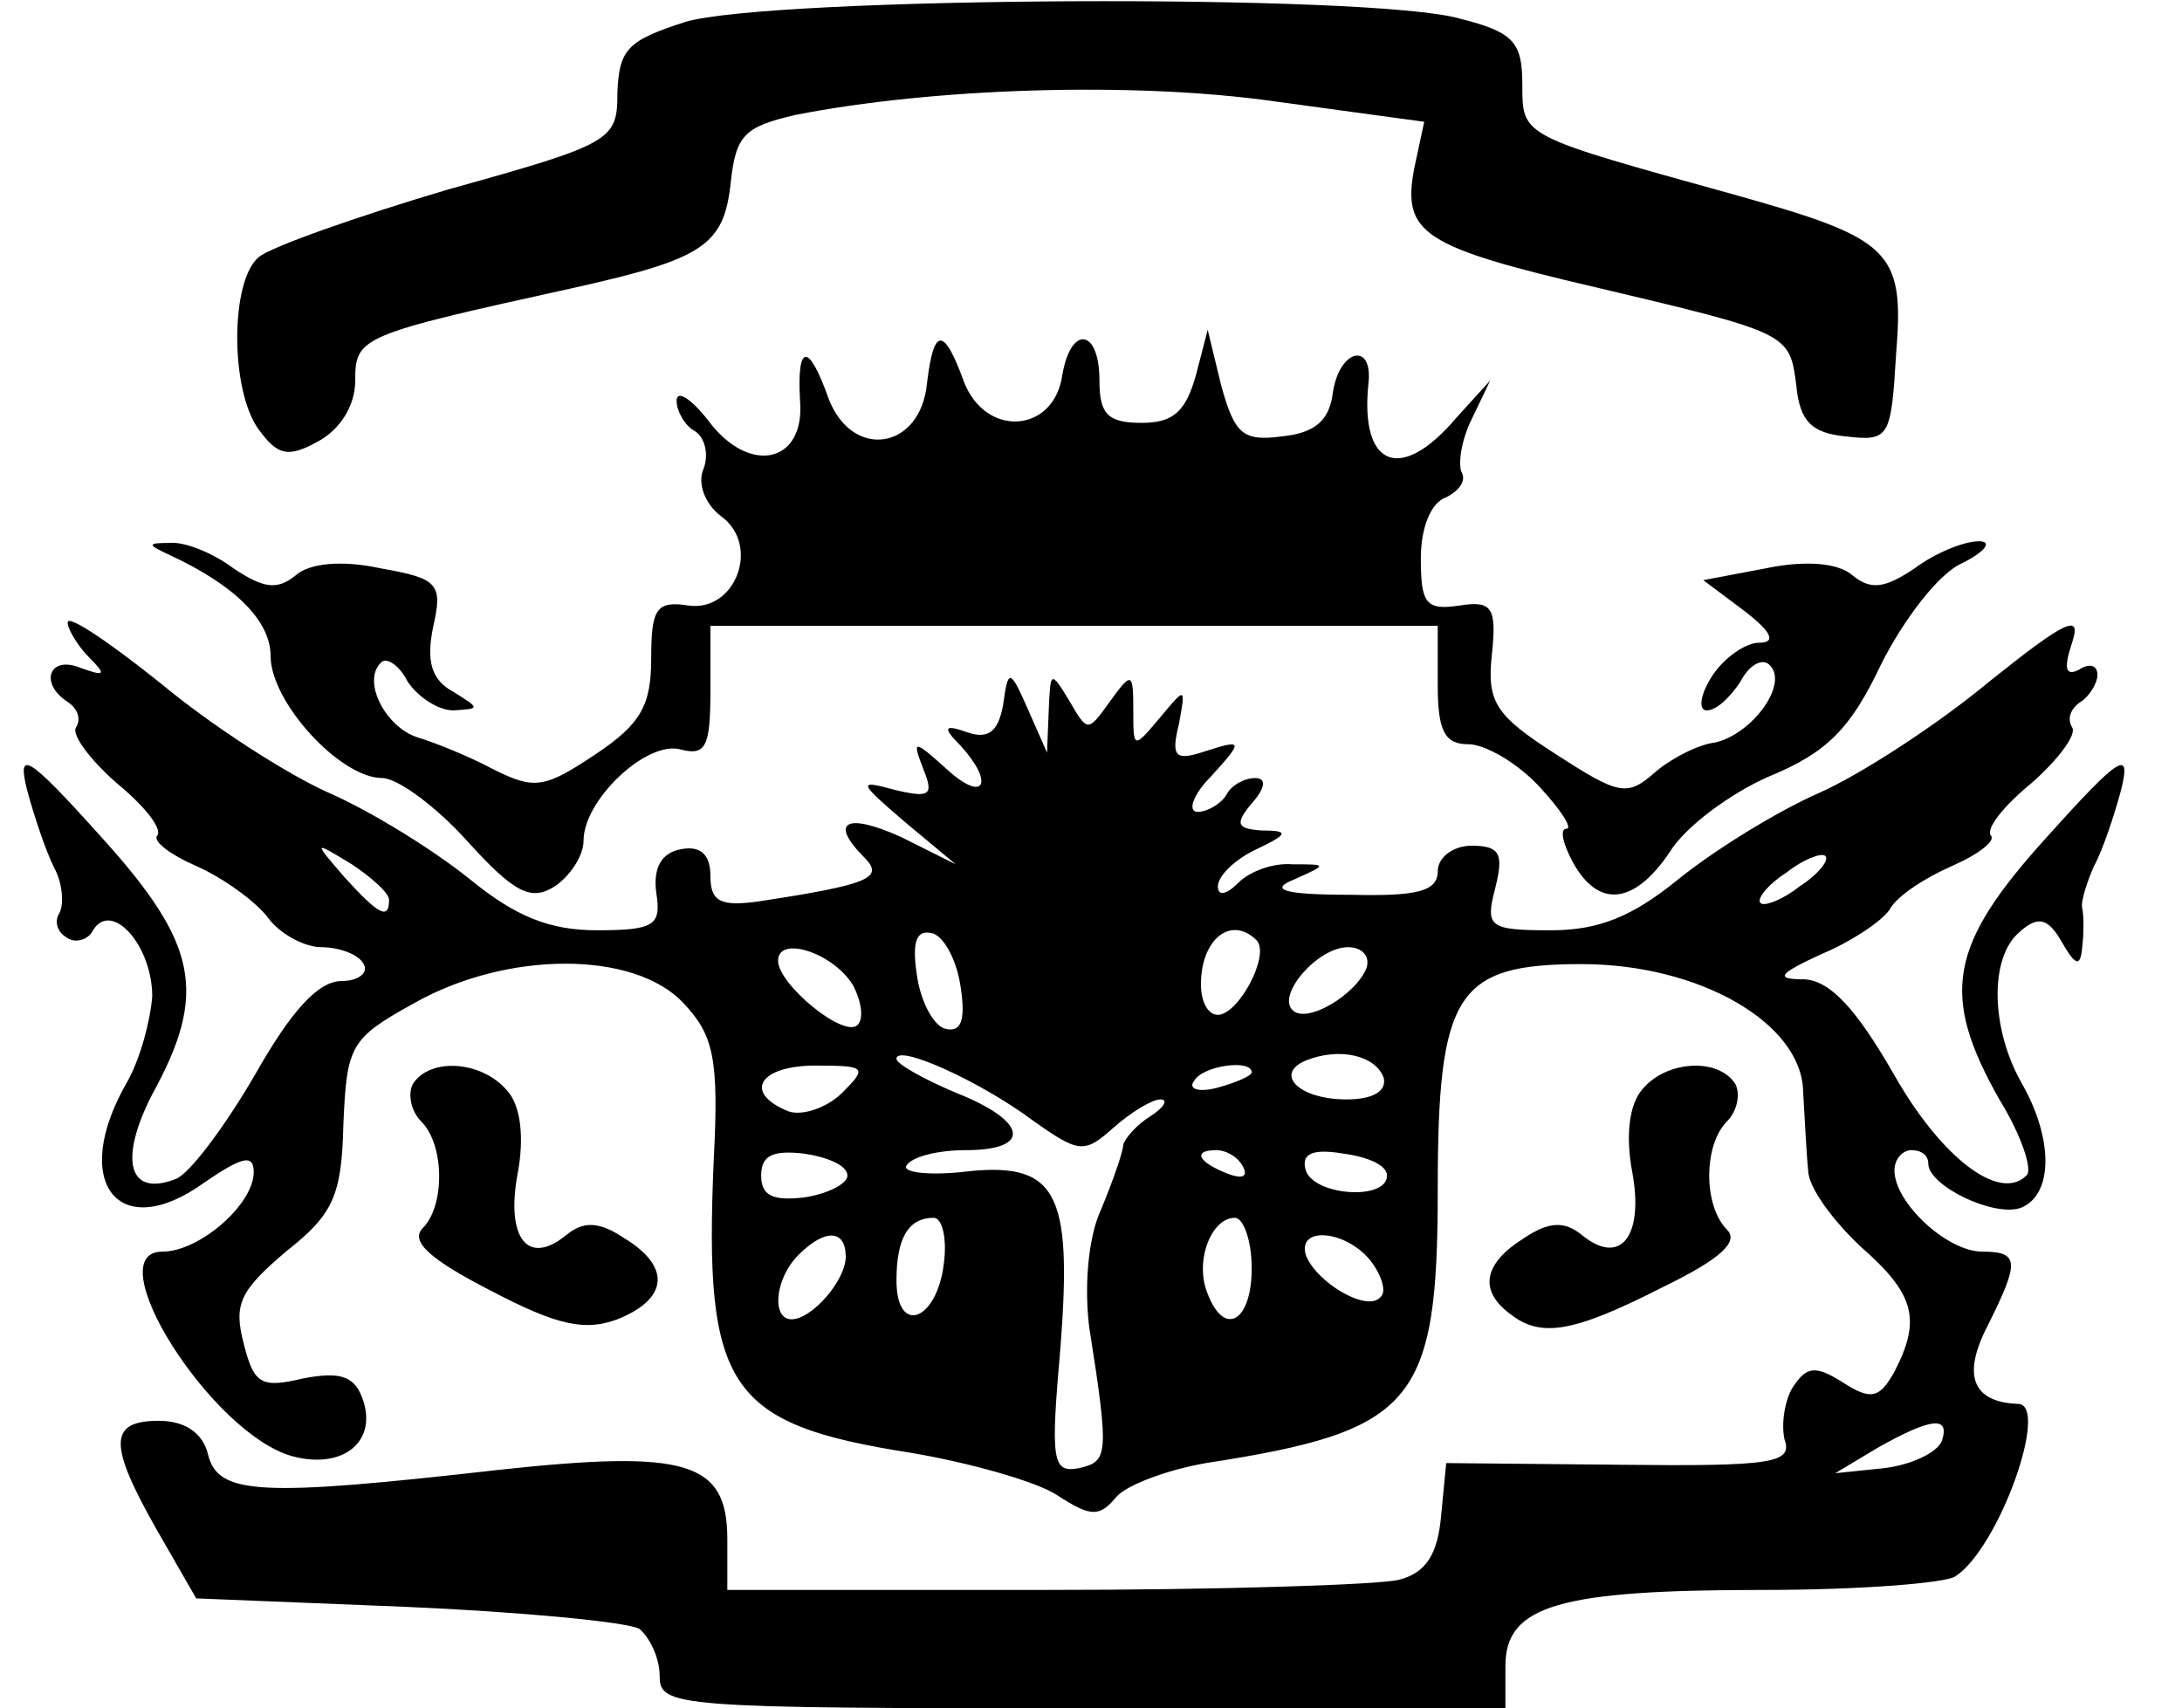 <?xml version="1.0" standalone="no"?>
<!DOCTYPE svg PUBLIC "-//W3C//DTD SVG 20010904//EN"
 "http://www.w3.org/TR/2001/REC-SVG-20010904/DTD/svg10.dtd">
<svg version="1.0" xmlns="http://www.w3.org/2000/svg"
 width="129pt" height="101pt" viewBox="0 0 129 101"
 preserveAspectRatio="xMidYMid meet">

<g transform="translate(0,101) scale(0.1,-0.1)"
fill="#000000" stroke="none">
<path d="M405 997 c-34 -11 -39 -16 -40 -42 0 -28 -3 -30 -100 -57 -54 -16
-105 -34 -112 -40 -17 -14 -17 -79 0 -102 11 -15 17 -17 35 -7 13 7 22 21 22
36 0 26 3 27 130 55 76 17 88 25 92 62 3 28 8 33 38 40 81 16 200 20 284 8
l88 -12 -6 -28 c-7 -38 5 -46 108 -70 114 -27 114 -27 118 -58 2 -21 9 -28 29
-30 26 -3 27 -1 30 49 5 61 -3 68 -96 94 -126 35 -125 34 -125 65 0 25 -5 31
-37 39 -52 15 -408 13 -458 -2z"/>
<path d="M548 783 c-4 -39 -44 -45 -58 -9 -12 34 -19 33 -17 -1 3 -37 -30 -44
-54 -12 -10 13 -19 19 -19 12 0 -6 5 -15 11 -18 6 -4 8 -14 5 -22 -4 -9 1 -21
10 -28 24 -17 9 -57 -19 -53 -19 3 -22 -2 -22 -31 0 -28 -6 -39 -33 -57 -30
-20 -36 -21 -60 -9 -15 8 -35 16 -45 19 -19 6 -33 33 -22 44 3 4 11 -1 16 -11
6 -9 18 -17 27 -17 16 1 16 1 0 11 -13 7 -16 18 -12 38 6 26 3 29 -31 35 -23
5 -42 3 -50 -4 -11 -9 -19 -8 -37 4 -12 9 -29 16 -38 15 -13 0 -13 -1 0 -7 39
-18 60 -39 60 -60 0 -27 41 -72 66 -72 9 0 32 -17 50 -37 28 -31 38 -36 52
-27 9 6 17 18 17 27 0 24 37 59 57 54 15 -4 18 1 18 34 l0 39 215 0 215 0 0
-35 c0 -27 4 -35 18 -35 10 0 29 -11 42 -25 13 -14 20 -25 16 -25 -4 0 -2 -9
4 -20 15 -27 36 -25 57 6 9 15 36 35 59 45 34 14 48 28 66 66 13 26 34 54 48
60 14 7 18 13 10 13 -9 0 -26 -7 -38 -16 -18 -12 -26 -13 -37 -4 -8 7 -27 9
-51 4 l-37 -7 24 -18 c17 -13 19 -19 9 -19 -8 0 -21 -9 -28 -20 -7 -11 -8 -20
-3 -20 6 0 14 8 20 17 5 10 13 14 17 10 12 -11 -10 -41 -32 -46 -10 -1 -27
-10 -36 -18 -16 -14 -21 -13 -58 11 -36 23 -41 31 -38 59 3 28 0 32 -19 29
-20 -3 -23 1 -23 28 0 18 6 33 15 36 8 4 12 10 9 15 -2 5 0 19 6 31 l11 23
-20 -22 c-33 -39 -57 -29 -52 20 3 25 -17 21 -21 -5 -2 -17 -11 -24 -30 -26
-23 -3 -28 1 -36 30 l-8 33 -7 -27 c-6 -21 -13 -28 -32 -28 -20 0 -25 5 -25
25 0 31 -17 33 -22 3 -5 -34 -45 -37 -58 -4 -12 33 -18 33 -22 -1z"/>
<path d="M40 642 c0 -4 6 -14 13 -21 10 -10 9 -11 -5 -6 -19 8 -25 -9 -8 -20
6 -4 8 -10 5 -15 -3 -4 8 -19 24 -33 17 -14 27 -27 24 -31 -3 -3 7 -11 23 -18
16 -7 35 -21 42 -30 7 -10 22 -18 32 -18 10 0 22 -4 25 -10 3 -5 -3 -10 -13
-10 -14 0 -30 -18 -51 -55 -18 -31 -39 -59 -47 -62 -28 -11 -34 11 -14 50 33
60 27 89 -30 152 -44 49 -50 52 -44 28 4 -15 11 -36 16 -46 5 -9 6 -22 3 -27
-3 -5 -1 -11 4 -14 5 -4 13 -2 16 4 11 18 35 -9 35 -39 -1 -14 -7 -37 -15 -51
-34 -59 -5 -96 46 -59 22 15 29 17 29 6 0 -19 -32 -47 -54 -47 -39 0 29 -108
77 -121 30 -8 51 9 41 35 -5 13 -14 15 -35 11 -25 -6 -29 -3 -35 21 -6 23 -2
31 25 54 28 22 33 33 34 75 2 47 4 51 42 72 55 31 130 31 159 0 18 -19 21 -33
18 -92 -6 -136 8 -157 117 -174 35 -6 74 -17 86 -25 20 -13 25 -13 35 -1 6 7
30 16 53 20 123 19 137 35 137 162 0 116 11 133 85 133 70 0 130 -35 131 -75
1 -17 2 -38 3 -47 0 -10 15 -30 31 -45 32 -28 36 -43 20 -74 -9 -16 -14 -17
-31 -6 -16 10 -21 9 -29 -3 -5 -8 -7 -22 -5 -31 5 -14 -7 -16 -97 -15 l-103 1
-3 -31 c-2 -23 -9 -34 -25 -38 -12 -3 -106 -6 -209 -6 l-188 0 0 30 c0 46 -24
53 -135 41 -141 -16 -166 -15 -172 9 -3 13 -14 20 -29 20 -30 0 -30 -14 -1
-65 l23 -40 124 -5 c69 -3 131 -9 138 -13 6 -5 12 -17 12 -28 0 -18 9 -19 250
-19 l250 0 0 25 c0 36 32 45 153 45 56 0 107 4 113 8 26 17 56 102 37 102 -27
1 -33 17 -18 46 19 38 19 44 -3 44 -21 0 -52 29 -52 48 0 7 5 12 10 12 6 0 10
-3 10 -8 0 -13 39 -32 55 -26 19 8 19 41 0 74 -18 32 -19 74 -1 89 11 10 17 8
25 -6 8 -14 11 -15 12 -3 1 8 1 19 0 23 -1 4 3 16 7 25 5 9 12 30 16 45 6 24
0 21 -44 -28 -58 -64 -63 -93 -28 -155 13 -21 20 -42 16 -45 -16 -16 -51 11
-79 61 -22 38 -37 54 -52 55 -18 0 -16 3 10 15 17 7 35 19 40 26 4 8 21 19 37
26 16 7 26 15 23 18 -3 4 7 17 24 31 16 14 27 29 24 33 -3 5 -1 11 5 15 5 3
10 11 10 16 0 6 -5 7 -11 3 -8 -4 -9 1 -4 16 6 18 -4 13 -49 -23 -30 -25 -76
-55 -101 -66 -25 -11 -62 -34 -83 -51 -27 -22 -47 -30 -75 -30 -37 0 -39 2
-33 25 5 20 3 25 -14 25 -11 0 -20 -7 -20 -15 0 -12 -12 -15 -52 -14 -39 0
-48 3 -33 9 20 9 20 9 -1 9 -11 1 -25 -4 -32 -11 -7 -7 -12 -8 -12 -2 0 6 10
16 23 22 19 9 19 11 3 11 -15 1 -16 4 -6 16 8 9 9 15 2 15 -6 0 -14 -4 -17
-10 -3 -5 -11 -10 -17 -10 -6 0 -3 10 8 21 19 21 19 22 -3 15 -18 -6 -21 -4
-16 16 4 22 4 22 -11 4 -16 -19 -16 -19 -16 4 0 23 -1 23 -14 5 -13 -18 -13
-18 -24 1 -11 18 -11 17 -12 -6 l-1 -25 -11 25 c-11 25 -12 25 -15 3 -3 -16
-9 -20 -21 -16 -14 5 -15 3 -4 -8 20 -22 14 -34 -8 -14 -20 18 -21 18 -14 0 6
-15 4 -17 -17 -12 -22 6 -22 5 6 -19 l30 -25 -32 16 c-33 15 -43 9 -22 -12 12
-12 3 -16 -63 -26 -22 -3 -28 0 -28 15 0 13 -6 18 -17 16 -12 -2 -17 -11 -15
-26 3 -19 -1 -22 -35 -22 -28 0 -48 8 -75 30 -21 17 -58 40 -83 51 -25 11 -70
40 -100 65 -30 24 -55 41 -55 36z m190 -164 c0 -12 -6 -9 -26 13 -19 22 -19
22 4 8 12 -8 22 -17 22 -21z m834 8 c-10 -8 -21 -12 -23 -10 -3 2 4 11 15 18
10 8 21 12 23 10 3 -2 -4 -11 -15 -18z m-496 -60 c3 -20 0 -27 -10 -24 -7 3
-14 17 -16 32 -3 20 0 27 10 24 7 -3 14 -17 16 -32z m175 28 c8 -9 -11 -44
-23 -44 -6 0 -10 8 -10 18 0 27 18 41 33 26z m-239 -26 c5 -9 7 -20 3 -24 -8
-8 -47 24 -47 38 0 15 32 5 44 -14z m304 10 c-6 -16 -36 -34 -44 -25 -9 9 15
37 33 37 8 0 13 -5 11 -12z m-198 -90 c28 -20 31 -20 48 -5 10 9 23 17 28 17
5 0 2 -5 -6 -10 -8 -5 -15 -13 -16 -17 0 -4 -6 -21 -13 -38 -8 -17 -10 -47 -7
-70 12 -76 11 -79 -6 -83 -16 -3 -17 4 -11 72 7 92 -2 110 -59 103 -20 -2 -35
0 -32 4 3 5 18 9 35 9 39 0 37 17 -6 34 -19 8 -35 17 -35 20 0 9 49 -13 80
-36z m208 25 c2 -8 -6 -13 -22 -13 -28 0 -43 15 -24 23 20 8 41 3 46 -10z
m-320 -9 c-9 -9 -24 -14 -32 -11 -27 11 -17 27 16 27 30 0 31 -1 16 -16z m242
12 c0 -2 -9 -6 -20 -9 -11 -3 -18 -1 -14 4 5 9 34 13 34 5z m-239 -61 c0 -5
-12 -11 -26 -13 -18 -2 -25 1 -25 13 0 12 7 15 25 13 14 -2 26 -7 26 -13z
m234 5 c3 -6 -1 -7 -9 -4 -18 7 -21 14 -7 14 6 0 13 -4 16 -10z m85 -5 c0 -15
-43 -12 -48 3 -3 10 4 13 22 10 15 -2 26 -7 26 -13z m-262 -52 c-4 -34 -28
-43 -28 -10 0 25 7 37 22 37 5 0 8 -12 6 -27z m182 -3 c0 -31 -16 -41 -26 -15
-8 19 2 45 16 45 5 0 10 -13 10 -30z m-240 7 c0 -14 -20 -37 -32 -37 -12 0
-10 24 4 38 16 16 28 15 28 -1z m310 -2 c7 -9 10 -19 6 -22 -8 -9 -38 9 -44
25 -5 17 23 15 38 -3z m338 -107 c-3 -7 -18 -14 -34 -16 l-29 -3 25 15 c32 18
43 19 38 4z"/>
<path d="M244 369 c-3 -6 -1 -16 5 -22 14 -14 14 -50 1 -63 -8 -8 5 -19 40
-37 40 -21 56 -24 75 -17 30 12 32 31 4 48 -15 10 -24 10 -34 2 -23 -19 -36
-2 -29 36 4 21 2 40 -6 49 -15 18 -46 20 -56 4z"/>
<path d="M971 366 c-8 -9 -10 -28 -6 -49 7 -38 -7 -56 -30 -37 -10 8 -19 8
-34 -2 -24 -15 -27 -31 -8 -45 18 -14 37 -11 90 16 35 17 45 27 38 34 -14 14
-14 50 0 64 6 6 8 16 5 22 -10 16 -41 14 -55 -3z"/>
</g>
</svg>
